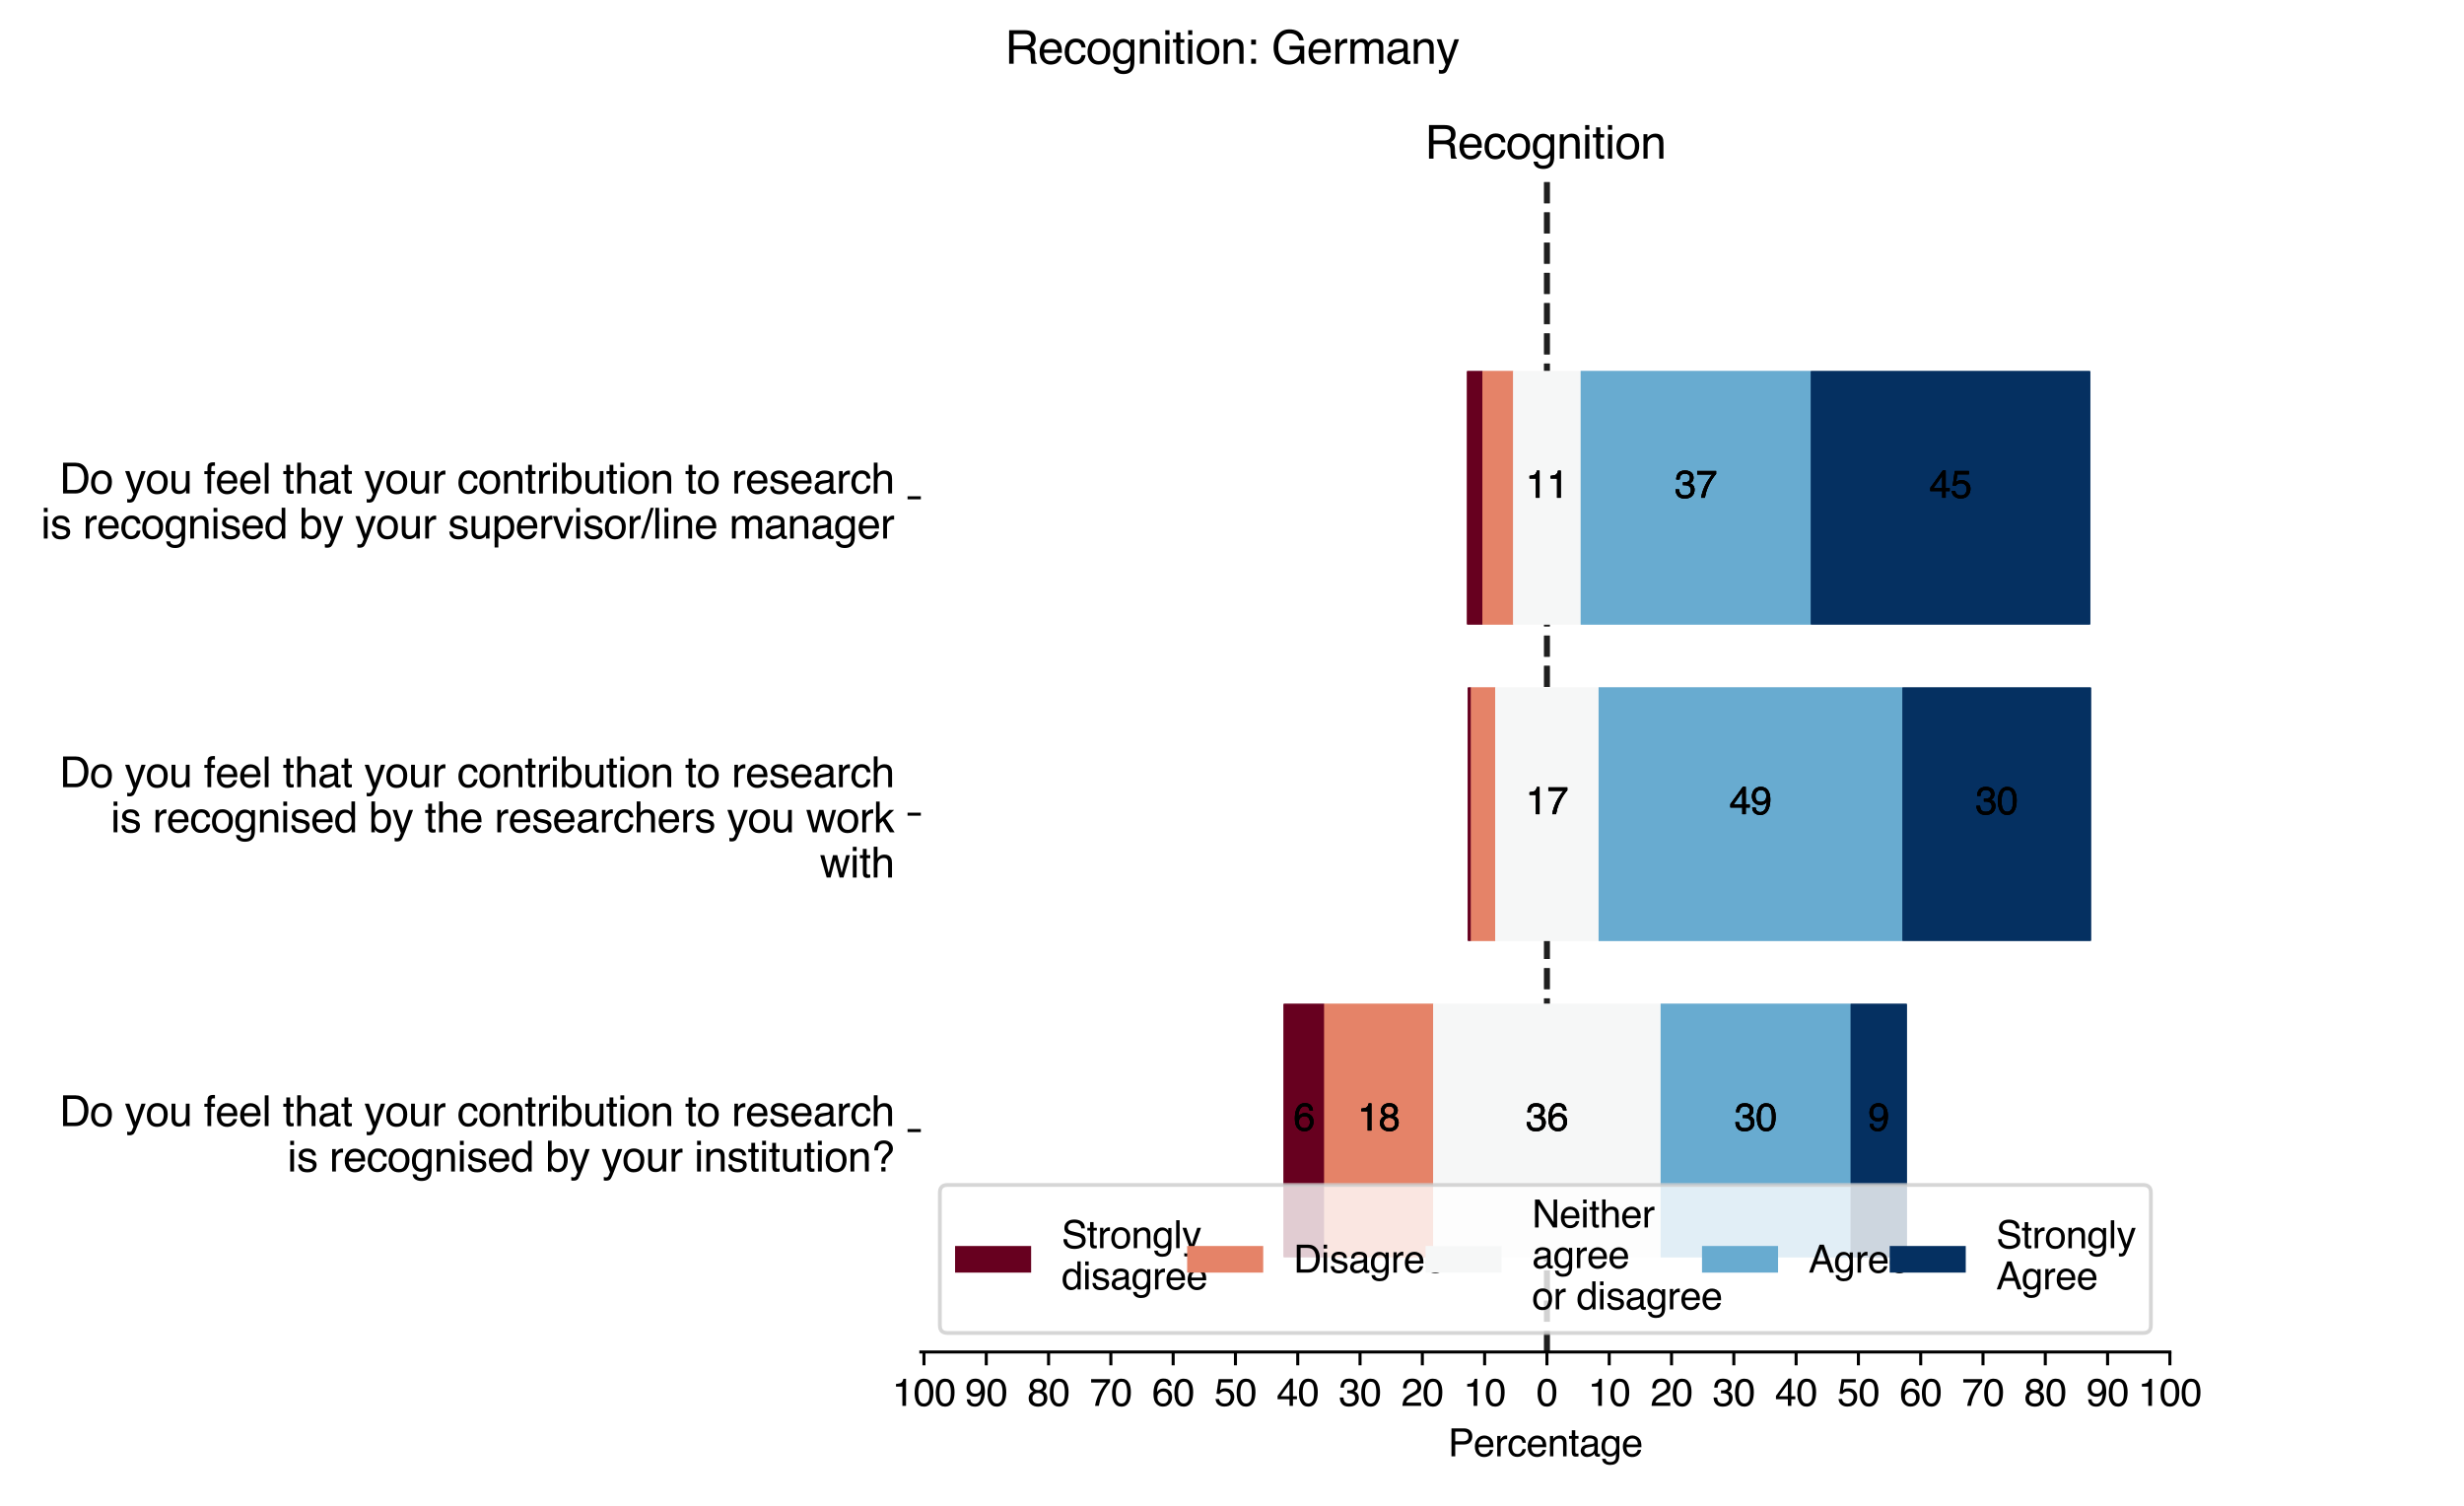 <?xml version="1.0" encoding="utf-8" standalone="no"?>
<!DOCTYPE svg PUBLIC "-//W3C//DTD SVG 1.1//EN"
  "http://www.w3.org/Graphics/SVG/1.1/DTD/svg11.dtd">
<svg xmlns:xlink="http://www.w3.org/1999/xlink" width="648pt" height="396pt" viewBox="0 0 648 396" xmlns="http://www.w3.org/2000/svg" version="1.1">
 <defs>
  <style type="text/css">*{stroke-linejoin: round; stroke-linecap: butt}</style>
 </defs>
 <g id="figure_1">
  <g id="patch_1">
   <path d="M 0 396 
L 648 396 
L 648 0 
L 0 0 
z
" style="fill: #ffffff"/>
  </g>
  <g id="axes_1">
   <g id="patch_2">
    <path d="M 242.173 355.556 
L 570.652 355.556 
L 570.652 47.706 
L 242.173 47.706 
z
" style="fill: #ffffff"/>
   </g>
   <g id="line2d_1">
    <path d="M 406.822 355.556 
L 406.822 47.706 
" clip-path="url(#p5518537d4a)" style="fill: none; stroke-dasharray: 5.55,2.4; stroke-dashoffset: 0; stroke: #000000; stroke-opacity: 0.5; stroke-width: 1.5"/>
   </g>
   <g id="line2d_2">
    <path d="M 406.822 355.556 
L 406.822 47.706 
" clip-path="url(#p5518537d4a)" style="fill: none; stroke-dasharray: 5.55,2.4; stroke-dashoffset: 0; stroke: #000000; stroke-opacity: 0.5; stroke-width: 1.5"/>
   </g>
   <g id="line2d_3">
    <path d="M 406.822 355.556 
L 406.822 47.706 
" clip-path="url(#p5518537d4a)" style="fill: none; stroke-dasharray: 5.55,2.4; stroke-dashoffset: 0; stroke: #000000; stroke-opacity: 0.5; stroke-width: 1.5"/>
   </g>
   <g id="patch_3">
    <path d="M 385.838 97.627 
L 389.874 97.627 
L 389.874 164.19 
L 385.838 164.19 
z
" clip-path="url(#p5518537d4a)" style="fill: #67001f"/>
   </g>
   <g id="patch_4">
    <path d="M 386.043 180.83 
L 386.842 180.83 
L 386.842 247.393 
L 386.043 247.393 
z
" clip-path="url(#p5518537d4a)" style="fill: #67001f"/>
   </g>
   <g id="patch_5">
    <path d="M 337.603 264.033 
L 348.252 264.033 
L 348.252 330.595 
L 337.603 330.595 
z
" clip-path="url(#p5518537d4a)" style="fill: #67001f"/>
   </g>
   <g id="patch_6">
    <path d="M 389.874 97.627 
L 397.944 97.627 
L 397.944 164.19 
L 389.874 164.19 
z
" clip-path="url(#p5518537d4a)" style="fill: #e58368"/>
   </g>
   <g id="patch_7">
    <path d="M 386.842 180.83 
L 393.236 180.83 
L 393.236 247.393 
L 386.842 247.393 
z
" clip-path="url(#p5518537d4a)" style="fill: #e58368"/>
   </g>
   <g id="patch_8">
    <path d="M 348.252 264.033 
L 376.923 264.033 
L 376.923 330.595 
L 348.252 330.595 
z
" clip-path="url(#p5518537d4a)" style="fill: #e58368"/>
   </g>
   <g id="patch_9">
    <path d="M 397.944 97.627 
L 415.699 97.627 
L 415.699 164.19 
L 397.944 164.19 
z
" clip-path="url(#p5518537d4a)" style="fill: #f6f7f7"/>
   </g>
   <g id="patch_10">
    <path d="M 393.236 180.83 
L 420.407 180.83 
L 420.407 247.393 
L 393.236 247.393 
z
" clip-path="url(#p5518537d4a)" style="fill: #f6f7f7"/>
   </g>
   <g id="patch_11">
    <path d="M 376.923 264.033 
L 436.721 264.033 
L 436.721 330.595 
L 376.923 330.595 
z
" clip-path="url(#p5518537d4a)" style="fill: #f6f7f7"/>
   </g>
   <g id="patch_12">
    <path d="M 415.699 97.627 
L 476.227 97.627 
L 476.227 164.19 
L 415.699 164.19 
z
" clip-path="url(#p5518537d4a)" style="fill: #68abd0"/>
   </g>
   <g id="patch_13">
    <path d="M 420.407 180.83 
L 500.325 180.83 
L 500.325 247.393 
L 420.407 247.393 
z
" clip-path="url(#p5518537d4a)" style="fill: #68abd0"/>
   </g>
   <g id="patch_14">
    <path d="M 436.721 264.033 
L 486.689 264.033 
L 486.689 330.595 
L 436.721 330.595 
z
" clip-path="url(#p5518537d4a)" style="fill: #68abd0"/>
   </g>
   <g id="patch_15">
    <path d="M 476.227 97.627 
L 549.668 97.627 
L 549.668 164.19 
L 476.227 164.19 
z
" clip-path="url(#p5518537d4a)" style="fill: #053061"/>
   </g>
   <g id="patch_16">
    <path d="M 500.325 180.83 
L 549.873 180.83 
L 549.873 247.393 
L 500.325 247.393 
z
" clip-path="url(#p5518537d4a)" style="fill: #053061"/>
   </g>
   <g id="patch_17">
    <path d="M 486.689 264.033 
L 501.433 264.033 
L 501.433 330.595 
L 486.689 330.595 
z
" clip-path="url(#p5518537d4a)" style="fill: #053061"/>
   </g>
   <g id="patch_18">
    <path d="M 385.838 97.627 
L 389.874 97.627 
L 389.874 164.19 
L 385.838 164.19 
z
" clip-path="url(#p5518537d4a)" style="fill: #67001f"/>
   </g>
   <g id="patch_19">
    <path d="M 386.043 180.83 
L 386.842 180.83 
L 386.842 247.393 
L 386.043 247.393 
z
" clip-path="url(#p5518537d4a)" style="fill: #67001f"/>
   </g>
   <g id="patch_20">
    <path d="M 337.603 264.033 
L 348.252 264.033 
L 348.252 330.595 
L 337.603 330.595 
z
" clip-path="url(#p5518537d4a)" style="fill: #67001f"/>
   </g>
   <g id="patch_21">
    <path d="M 389.874 97.627 
L 397.944 97.627 
L 397.944 164.19 
L 389.874 164.19 
z
" clip-path="url(#p5518537d4a)" style="fill: #e58368"/>
   </g>
   <g id="patch_22">
    <path d="M 386.842 180.83 
L 393.236 180.83 
L 393.236 247.393 
L 386.842 247.393 
z
" clip-path="url(#p5518537d4a)" style="fill: #e58368"/>
   </g>
   <g id="patch_23">
    <path d="M 348.252 264.033 
L 376.923 264.033 
L 376.923 330.595 
L 348.252 330.595 
z
" clip-path="url(#p5518537d4a)" style="fill: #e58368"/>
   </g>
   <g id="patch_24">
    <path d="M 397.944 97.627 
L 415.699 97.627 
L 415.699 164.19 
L 397.944 164.19 
z
" clip-path="url(#p5518537d4a)" style="fill: #f6f7f7"/>
   </g>
   <g id="patch_25">
    <path d="M 393.236 180.83 
L 420.407 180.83 
L 420.407 247.393 
L 393.236 247.393 
z
" clip-path="url(#p5518537d4a)" style="fill: #f6f7f7"/>
   </g>
   <g id="patch_26">
    <path d="M 376.923 264.033 
L 436.721 264.033 
L 436.721 330.595 
L 376.923 330.595 
z
" clip-path="url(#p5518537d4a)" style="fill: #f6f7f7"/>
   </g>
   <g id="patch_27">
    <path d="M 415.699 97.627 
L 476.227 97.627 
L 476.227 164.19 
L 415.699 164.19 
z
" clip-path="url(#p5518537d4a)" style="fill: #68abd0"/>
   </g>
   <g id="patch_28">
    <path d="M 420.407 180.83 
L 500.325 180.83 
L 500.325 247.393 
L 420.407 247.393 
z
" clip-path="url(#p5518537d4a)" style="fill: #68abd0"/>
   </g>
   <g id="patch_29">
    <path d="M 436.721 264.033 
L 486.689 264.033 
L 486.689 330.595 
L 436.721 330.595 
z
" clip-path="url(#p5518537d4a)" style="fill: #68abd0"/>
   </g>
   <g id="patch_30">
    <path d="M 476.227 97.627 
L 549.668 97.627 
L 549.668 164.19 
L 476.227 164.19 
z
" clip-path="url(#p5518537d4a)" style="fill: #053061"/>
   </g>
   <g id="patch_31">
    <path d="M 500.325 180.83 
L 549.873 180.83 
L 549.873 247.393 
L 500.325 247.393 
z
" clip-path="url(#p5518537d4a)" style="fill: #053061"/>
   </g>
   <g id="patch_32">
    <path d="M 486.689 264.033 
L 501.433 264.033 
L 501.433 330.595 
L 486.689 330.595 
z
" clip-path="url(#p5518537d4a)" style="fill: #053061"/>
   </g>
   <g id="patch_33">
    <path d="M 385.838 97.627 
L 389.874 97.627 
L 389.874 164.19 
L 385.838 164.19 
z
" clip-path="url(#p5518537d4a)" style="fill: #67001f"/>
   </g>
   <g id="patch_34">
    <path d="M 386.043 180.83 
L 386.842 180.83 
L 386.842 247.393 
L 386.043 247.393 
z
" clip-path="url(#p5518537d4a)" style="fill: #67001f"/>
   </g>
   <g id="patch_35">
    <path d="M 337.603 264.033 
L 348.252 264.033 
L 348.252 330.595 
L 337.603 330.595 
z
" clip-path="url(#p5518537d4a)" style="fill: #67001f"/>
   </g>
   <g id="patch_36">
    <path d="M 389.874 97.627 
L 397.944 97.627 
L 397.944 164.19 
L 389.874 164.19 
z
" clip-path="url(#p5518537d4a)" style="fill: #e58368"/>
   </g>
   <g id="patch_37">
    <path d="M 386.842 180.83 
L 393.236 180.83 
L 393.236 247.393 
L 386.842 247.393 
z
" clip-path="url(#p5518537d4a)" style="fill: #e58368"/>
   </g>
   <g id="patch_38">
    <path d="M 348.252 264.033 
L 376.923 264.033 
L 376.923 330.595 
L 348.252 330.595 
z
" clip-path="url(#p5518537d4a)" style="fill: #e58368"/>
   </g>
   <g id="patch_39">
    <path d="M 397.944 97.627 
L 415.699 97.627 
L 415.699 164.19 
L 397.944 164.19 
z
" clip-path="url(#p5518537d4a)" style="fill: #f6f7f7"/>
   </g>
   <g id="patch_40">
    <path d="M 393.236 180.83 
L 420.407 180.83 
L 420.407 247.393 
L 393.236 247.393 
z
" clip-path="url(#p5518537d4a)" style="fill: #f6f7f7"/>
   </g>
   <g id="patch_41">
    <path d="M 376.923 264.033 
L 436.721 264.033 
L 436.721 330.595 
L 376.923 330.595 
z
" clip-path="url(#p5518537d4a)" style="fill: #f6f7f7"/>
   </g>
   <g id="patch_42">
    <path d="M 415.699 97.627 
L 476.227 97.627 
L 476.227 164.19 
L 415.699 164.19 
z
" clip-path="url(#p5518537d4a)" style="fill: #68abd0"/>
   </g>
   <g id="patch_43">
    <path d="M 420.407 180.83 
L 500.325 180.83 
L 500.325 247.393 
L 420.407 247.393 
z
" clip-path="url(#p5518537d4a)" style="fill: #68abd0"/>
   </g>
   <g id="patch_44">
    <path d="M 436.721 264.033 
L 486.689 264.033 
L 486.689 330.595 
L 436.721 330.595 
z
" clip-path="url(#p5518537d4a)" style="fill: #68abd0"/>
   </g>
   <g id="patch_45">
    <path d="M 476.227 97.627 
L 549.668 97.627 
L 549.668 164.19 
L 476.227 164.19 
z
" clip-path="url(#p5518537d4a)" style="fill: #053061"/>
   </g>
   <g id="patch_46">
    <path d="M 500.325 180.83 
L 549.873 180.83 
L 549.873 247.393 
L 500.325 247.393 
z
" clip-path="url(#p5518537d4a)" style="fill: #053061"/>
   </g>
   <g id="patch_47">
    <path d="M 486.689 264.033 
L 501.433 264.033 
L 501.433 330.595 
L 486.689 330.595 
z
" clip-path="url(#p5518537d4a)" style="fill: #053061"/>
   </g>
   <g id="matplotlib.axis_1">
    <g id="xtick_1">
     <g id="line2d_4">
      <defs>
       <path id="m4c99cd72f3" d="M 0 0 
L 0 3.5 
" style="stroke: #000000; stroke-width: 0.8"/>
      </defs>
      <g>
       <use xlink:href="#m4c99cd72f3" x="242.992" y="355.556" style="stroke: #000000; stroke-width: 0.8"/>
      </g>
     </g>
     <g id="text_1">
      <!-- 100 -->
      <g transform="translate(234.65 369.73)scale(0.1 -0.1)">
       <defs>
        <path id="Helvetica-31" d="M 613 3169 
L 613 3600 
Q 1222 3659 1462 3798 
Q 1703 3938 1822 4456 
L 2266 4456 
L 2266 0 
L 1666 0 
L 1666 3169 
L 613 3169 
z
" transform="scale(0.016)"/>
        <path id="Helvetica-30" d="M 1731 4475 
Q 2600 4475 2988 3759 
Q 3288 3206 3288 2244 
Q 3288 1331 3016 734 
Q 2622 -122 1728 -122 
Q 922 -122 528 578 
Q 200 1163 200 2147 
Q 200 2909 397 3456 
Q 766 4475 1731 4475 
z
M 1725 391 
Q 2163 391 2422 778 
Q 2681 1166 2681 2222 
Q 2681 2984 2493 3476 
Q 2306 3969 1766 3969 
Q 1269 3969 1039 3501 
Q 809 3034 809 2125 
Q 809 1441 956 1025 
Q 1181 391 1725 391 
z
" transform="scale(0.016)"/>
       </defs>
       <use xlink:href="#Helvetica-31"/>
       <use xlink:href="#Helvetica-30" x="55.615"/>
       <use xlink:href="#Helvetica-30" x="111.23"/>
      </g>
     </g>
    </g>
    <g id="xtick_2">
     <g id="line2d_5">
      <g>
       <use xlink:href="#m4c99cd72f3" x="259.375" y="355.556" style="stroke: #000000; stroke-width: 0.8"/>
      </g>
     </g>
     <g id="text_2">
      <!-- 90 -->
      <g transform="translate(253.814 369.73)scale(0.1 -0.1)">
       <defs>
        <path id="Helvetica-39" d="M 850 1081 
Q 875 616 1209 438 
Q 1381 344 1597 344 
Q 2000 344 2284 680 
Q 2569 1016 2688 2044 
Q 2500 1747 2223 1626 
Q 1947 1506 1628 1506 
Q 981 1506 604 1909 
Q 228 2313 228 2947 
Q 228 3556 600 4018 
Q 972 4481 1697 4481 
Q 2675 4481 3047 3600 
Q 3253 3116 3253 2388 
Q 3253 1566 3006 931 
Q 2597 -125 1619 -125 
Q 963 -125 622 219 
Q 281 563 281 1081 
L 850 1081 
z
M 1703 2000 
Q 2038 2000 2314 2220 
Q 2591 2441 2591 2991 
Q 2591 3484 2342 3726 
Q 2094 3969 1709 3969 
Q 1297 3969 1055 3692 
Q 813 3416 813 2953 
Q 813 2516 1025 2258 
Q 1238 2000 1703 2000 
z
" transform="scale(0.016)"/>
       </defs>
       <use xlink:href="#Helvetica-39"/>
       <use xlink:href="#Helvetica-30" x="55.615"/>
      </g>
     </g>
    </g>
    <g id="xtick_3">
     <g id="line2d_6">
      <g>
       <use xlink:href="#m4c99cd72f3" x="275.758" y="355.556" style="stroke: #000000; stroke-width: 0.8"/>
      </g>
     </g>
     <g id="text_3">
      <!-- 80 -->
      <g transform="translate(270.197 369.73)scale(0.1 -0.1)">
       <defs>
        <path id="Helvetica-38" d="M 1741 2600 
Q 2113 2600 2322 2808 
Q 2531 3016 2531 3303 
Q 2531 3553 2331 3762 
Q 2131 3972 1722 3972 
Q 1316 3972 1134 3762 
Q 953 3553 953 3272 
Q 953 2956 1187 2778 
Q 1422 2600 1741 2600 
z
M 1775 384 
Q 2166 384 2423 595 
Q 2681 806 2681 1225 
Q 2681 1659 2415 1884 
Q 2150 2109 1734 2109 
Q 1331 2109 1076 1879 
Q 822 1650 822 1244 
Q 822 894 1055 639 
Q 1288 384 1775 384 
z
M 975 2384 
Q 741 2484 609 2619 
Q 363 2869 363 3269 
Q 363 3769 725 4128 
Q 1088 4488 1753 4488 
Q 2397 4488 2762 4148 
Q 3128 3809 3128 3356 
Q 3128 2938 2916 2678 
Q 2797 2531 2547 2391 
Q 2825 2263 2984 2097 
Q 3281 1784 3281 1284 
Q 3281 694 2884 283 
Q 2488 -128 1763 -128 
Q 1109 -128 657 226 
Q 206 581 206 1256 
Q 206 1653 400 1942 
Q 594 2231 975 2384 
z
" transform="scale(0.016)"/>
       </defs>
       <use xlink:href="#Helvetica-38"/>
       <use xlink:href="#Helvetica-30" x="55.615"/>
      </g>
     </g>
    </g>
    <g id="xtick_4">
     <g id="line2d_7">
      <g>
       <use xlink:href="#m4c99cd72f3" x="292.141" y="355.556" style="stroke: #000000; stroke-width: 0.8"/>
      </g>
     </g>
     <g id="text_4">
      <!-- 70 -->
      <g transform="translate(286.58 369.73)scale(0.1 -0.1)">
       <defs>
        <path id="Helvetica-37" d="M 3347 4400 
L 3347 3909 
Q 3131 3700 2773 3181 
Q 2416 2663 2141 2063 
Q 1869 1478 1728 997 
Q 1638 688 1494 0 
L 872 0 
Q 1084 1281 1809 2550 
Q 2238 3294 2709 3834 
L 234 3834 
L 234 4400 
L 3347 4400 
z
" transform="scale(0.016)"/>
       </defs>
       <use xlink:href="#Helvetica-37"/>
       <use xlink:href="#Helvetica-30" x="55.615"/>
      </g>
     </g>
    </g>
    <g id="xtick_5">
     <g id="line2d_8">
      <g>
       <use xlink:href="#m4c99cd72f3" x="308.524" y="355.556" style="stroke: #000000; stroke-width: 0.8"/>
      </g>
     </g>
     <g id="text_5">
      <!-- 60 -->
      <g transform="translate(302.963 369.73)scale(0.1 -0.1)">
       <defs>
        <path id="Helvetica-36" d="M 1872 4494 
Q 2622 4494 2917 4105 
Q 3213 3716 3213 3303 
L 2656 3303 
Q 2606 3569 2497 3719 
Q 2294 4000 1881 4000 
Q 1409 4000 1131 3564 
Q 853 3128 822 2316 
Q 1016 2600 1309 2741 
Q 1578 2866 1909 2866 
Q 2472 2866 2890 2506 
Q 3309 2147 3309 1434 
Q 3309 825 2912 354 
Q 2516 -116 1781 -116 
Q 1153 -116 697 361 
Q 241 838 241 1966 
Q 241 2800 444 3381 
Q 834 4494 1872 4494 
z
M 1831 384 
Q 2275 384 2495 682 
Q 2716 981 2716 1388 
Q 2716 1731 2519 2042 
Q 2322 2353 1803 2353 
Q 1441 2353 1167 2112 
Q 894 1872 894 1388 
Q 894 963 1142 673 
Q 1391 384 1831 384 
z
" transform="scale(0.016)"/>
       </defs>
       <use xlink:href="#Helvetica-36"/>
       <use xlink:href="#Helvetica-30" x="55.615"/>
      </g>
     </g>
    </g>
    <g id="xtick_6">
     <g id="line2d_9">
      <g>
       <use xlink:href="#m4c99cd72f3" x="324.907" y="355.556" style="stroke: #000000; stroke-width: 0.8"/>
      </g>
     </g>
     <g id="text_6">
      <!-- 50 -->
      <g transform="translate(319.346 369.73)scale(0.1 -0.1)">
       <defs>
        <path id="Helvetica-35" d="M 791 1141 
Q 847 659 1238 475 
Q 1438 381 1700 381 
Q 2200 381 2440 700 
Q 2681 1019 2681 1406 
Q 2681 1875 2395 2131 
Q 2109 2388 1709 2388 
Q 1419 2388 1211 2275 
Q 1003 2163 856 1963 
L 369 1991 
L 709 4400 
L 3034 4400 
L 3034 3856 
L 1131 3856 
L 941 2613 
Q 1097 2731 1238 2791 
Q 1488 2894 1816 2894 
Q 2431 2894 2859 2497 
Q 3288 2100 3288 1491 
Q 3288 856 2895 371 
Q 2503 -113 1644 -113 
Q 1097 -113 676 195 
Q 256 503 206 1141 
L 791 1141 
z
" transform="scale(0.016)"/>
       </defs>
       <use xlink:href="#Helvetica-35"/>
       <use xlink:href="#Helvetica-30" x="55.615"/>
      </g>
     </g>
    </g>
    <g id="xtick_7">
     <g id="line2d_10">
      <g>
       <use xlink:href="#m4c99cd72f3" x="341.29" y="355.556" style="stroke: #000000; stroke-width: 0.8"/>
      </g>
     </g>
     <g id="text_7">
      <!-- 40 -->
      <g transform="translate(335.729 369.73)scale(0.1 -0.1)">
       <defs>
        <path id="Helvetica-34" d="M 2116 1584 
L 2116 3613 
L 681 1584 
L 2116 1584 
z
M 2125 0 
L 2125 1094 
L 163 1094 
L 163 1644 
L 2213 4488 
L 2688 4488 
L 2688 1584 
L 3347 1584 
L 3347 1094 
L 2688 1094 
L 2688 0 
L 2125 0 
z
" transform="scale(0.016)"/>
       </defs>
       <use xlink:href="#Helvetica-34"/>
       <use xlink:href="#Helvetica-30" x="55.615"/>
      </g>
     </g>
    </g>
    <g id="xtick_8">
     <g id="line2d_11">
      <g>
       <use xlink:href="#m4c99cd72f3" x="357.673" y="355.556" style="stroke: #000000; stroke-width: 0.8"/>
      </g>
     </g>
     <g id="text_8">
      <!-- 30 -->
      <g transform="translate(352.112 369.73)scale(0.1 -0.1)">
       <defs>
        <path id="Helvetica-33" d="M 1663 -122 
Q 869 -122 511 314 
Q 153 750 153 1375 
L 741 1375 
Q 778 941 903 744 
Q 1122 391 1694 391 
Q 2138 391 2406 628 
Q 2675 866 2675 1241 
Q 2675 1703 2392 1887 
Q 2109 2072 1606 2072 
Q 1550 2072 1492 2070 
Q 1434 2069 1375 2066 
L 1375 2563 
Q 1463 2553 1522 2550 
Q 1581 2547 1650 2547 
Q 1966 2547 2169 2647 
Q 2525 2822 2525 3272 
Q 2525 3606 2287 3787 
Q 2050 3969 1734 3969 
Q 1172 3969 956 3594 
Q 838 3388 822 3006 
L 266 3006 
Q 266 3506 466 3856 
Q 809 4481 1675 4481 
Q 2359 4481 2734 4176 
Q 3109 3872 3109 3294 
Q 3109 2881 2888 2625 
Q 2750 2466 2531 2375 
Q 2884 2278 3082 2001 
Q 3281 1725 3281 1325 
Q 3281 684 2859 281 
Q 2438 -122 1663 -122 
z
" transform="scale(0.016)"/>
       </defs>
       <use xlink:href="#Helvetica-33"/>
       <use xlink:href="#Helvetica-30" x="55.615"/>
      </g>
     </g>
    </g>
    <g id="xtick_9">
     <g id="line2d_12">
      <g>
       <use xlink:href="#m4c99cd72f3" x="374.056" y="355.556" style="stroke: #000000; stroke-width: 0.8"/>
      </g>
     </g>
     <g id="text_9">
      <!-- 20 -->
      <g transform="translate(368.495 369.73)scale(0.1 -0.1)">
       <defs>
        <path id="Helvetica-32" d="M 200 0 
Q 231 578 439 1006 
Q 647 1434 1250 1784 
L 1850 2131 
Q 2253 2366 2416 2531 
Q 2672 2791 2672 3125 
Q 2672 3516 2437 3745 
Q 2203 3975 1813 3975 
Q 1234 3975 1013 3538 
Q 894 3303 881 2888 
L 309 2888 
Q 319 3472 525 3841 
Q 891 4491 1816 4491 
Q 2584 4491 2939 4075 
Q 3294 3659 3294 3150 
Q 3294 2613 2916 2231 
Q 2697 2009 2131 1694 
L 1703 1456 
Q 1397 1288 1222 1134 
Q 909 863 828 531 
L 3272 531 
L 3272 0 
L 200 0 
z
" transform="scale(0.016)"/>
       </defs>
       <use xlink:href="#Helvetica-32"/>
       <use xlink:href="#Helvetica-30" x="55.615"/>
      </g>
     </g>
    </g>
    <g id="xtick_10">
     <g id="line2d_13">
      <g>
       <use xlink:href="#m4c99cd72f3" x="390.439" y="355.556" style="stroke: #000000; stroke-width: 0.8"/>
      </g>
     </g>
     <g id="text_10">
      <!-- 10 -->
      <g transform="translate(384.878 369.73)scale(0.1 -0.1)">
       <use xlink:href="#Helvetica-31"/>
       <use xlink:href="#Helvetica-30" x="55.615"/>
      </g>
     </g>
    </g>
    <g id="xtick_11">
     <g id="line2d_14">
      <g>
       <use xlink:href="#m4c99cd72f3" x="406.822" y="355.556" style="stroke: #000000; stroke-width: 0.8"/>
      </g>
     </g>
     <g id="text_11">
      <!-- 0 -->
      <g transform="translate(404.041 369.73)scale(0.1 -0.1)">
       <use xlink:href="#Helvetica-30"/>
      </g>
     </g>
    </g>
    <g id="xtick_12">
     <g id="line2d_15">
      <g>
       <use xlink:href="#m4c99cd72f3" x="423.205" y="355.556" style="stroke: #000000; stroke-width: 0.8"/>
      </g>
     </g>
     <g id="text_12">
      <!-- 10 -->
      <g transform="translate(417.644 369.73)scale(0.1 -0.1)">
       <use xlink:href="#Helvetica-31"/>
       <use xlink:href="#Helvetica-30" x="55.615"/>
      </g>
     </g>
    </g>
    <g id="xtick_13">
     <g id="line2d_16">
      <g>
       <use xlink:href="#m4c99cd72f3" x="439.588" y="355.556" style="stroke: #000000; stroke-width: 0.8"/>
      </g>
     </g>
     <g id="text_13">
      <!-- 20 -->
      <g transform="translate(434.027 369.73)scale(0.1 -0.1)">
       <use xlink:href="#Helvetica-32"/>
       <use xlink:href="#Helvetica-30" x="55.615"/>
      </g>
     </g>
    </g>
    <g id="xtick_14">
     <g id="line2d_17">
      <g>
       <use xlink:href="#m4c99cd72f3" x="455.971" y="355.556" style="stroke: #000000; stroke-width: 0.8"/>
      </g>
     </g>
     <g id="text_14">
      <!-- 30 -->
      <g transform="translate(450.41 369.73)scale(0.1 -0.1)">
       <use xlink:href="#Helvetica-33"/>
       <use xlink:href="#Helvetica-30" x="55.615"/>
      </g>
     </g>
    </g>
    <g id="xtick_15">
     <g id="line2d_18">
      <g>
       <use xlink:href="#m4c99cd72f3" x="472.354" y="355.556" style="stroke: #000000; stroke-width: 0.8"/>
      </g>
     </g>
     <g id="text_15">
      <!-- 40 -->
      <g transform="translate(466.793 369.73)scale(0.1 -0.1)">
       <use xlink:href="#Helvetica-34"/>
       <use xlink:href="#Helvetica-30" x="55.615"/>
      </g>
     </g>
    </g>
    <g id="xtick_16">
     <g id="line2d_19">
      <g>
       <use xlink:href="#m4c99cd72f3" x="488.737" y="355.556" style="stroke: #000000; stroke-width: 0.8"/>
      </g>
     </g>
     <g id="text_16">
      <!-- 50 -->
      <g transform="translate(483.176 369.73)scale(0.1 -0.1)">
       <use xlink:href="#Helvetica-35"/>
       <use xlink:href="#Helvetica-30" x="55.615"/>
      </g>
     </g>
    </g>
    <g id="xtick_17">
     <g id="line2d_20">
      <g>
       <use xlink:href="#m4c99cd72f3" x="505.12" y="355.556" style="stroke: #000000; stroke-width: 0.8"/>
      </g>
     </g>
     <g id="text_17">
      <!-- 60 -->
      <g transform="translate(499.559 369.73)scale(0.1 -0.1)">
       <use xlink:href="#Helvetica-36"/>
       <use xlink:href="#Helvetica-30" x="55.615"/>
      </g>
     </g>
    </g>
    <g id="xtick_18">
     <g id="line2d_21">
      <g>
       <use xlink:href="#m4c99cd72f3" x="521.503" y="355.556" style="stroke: #000000; stroke-width: 0.8"/>
      </g>
     </g>
     <g id="text_18">
      <!-- 70 -->
      <g transform="translate(515.942 369.73)scale(0.1 -0.1)">
       <use xlink:href="#Helvetica-37"/>
       <use xlink:href="#Helvetica-30" x="55.615"/>
      </g>
     </g>
    </g>
    <g id="xtick_19">
     <g id="line2d_22">
      <g>
       <use xlink:href="#m4c99cd72f3" x="537.886" y="355.556" style="stroke: #000000; stroke-width: 0.8"/>
      </g>
     </g>
     <g id="text_19">
      <!-- 80 -->
      <g transform="translate(532.325 369.73)scale(0.1 -0.1)">
       <use xlink:href="#Helvetica-38"/>
       <use xlink:href="#Helvetica-30" x="55.615"/>
      </g>
     </g>
    </g>
    <g id="xtick_20">
     <g id="line2d_23">
      <g>
       <use xlink:href="#m4c99cd72f3" x="554.269" y="355.556" style="stroke: #000000; stroke-width: 0.8"/>
      </g>
     </g>
     <g id="text_20">
      <!-- 90 -->
      <g transform="translate(548.708 369.73)scale(0.1 -0.1)">
       <use xlink:href="#Helvetica-39"/>
       <use xlink:href="#Helvetica-30" x="55.615"/>
      </g>
     </g>
    </g>
    <g id="xtick_21">
     <g id="line2d_24">
      <g>
       <use xlink:href="#m4c99cd72f3" x="570.652" y="355.556" style="stroke: #000000; stroke-width: 0.8"/>
      </g>
     </g>
     <g id="text_21">
      <!-- 100 -->
      <g transform="translate(562.31 369.73)scale(0.1 -0.1)">
       <use xlink:href="#Helvetica-31"/>
       <use xlink:href="#Helvetica-30" x="55.615"/>
       <use xlink:href="#Helvetica-30" x="111.23"/>
      </g>
     </g>
    </g>
    <g id="text_22">
     <!-- Percentage -->
     <g transform="translate(380.84 382.988)scale(0.1 -0.1)">
      <defs>
       <path id="Helvetica-50" d="M 547 4591 
L 2613 4591 
Q 3225 4591 3600 4245 
Q 3975 3900 3975 3275 
Q 3975 2738 3640 2339 
Q 3306 1941 2613 1941 
L 1169 1941 
L 1169 0 
L 547 0 
L 547 4591 
z
M 3347 3272 
Q 3347 3778 2972 3959 
Q 2766 4056 2406 4056 
L 1169 4056 
L 1169 2466 
L 2406 2466 
Q 2825 2466 3086 2644 
Q 3347 2822 3347 3272 
z
" transform="scale(0.016)"/>
       <path id="Helvetica-65" d="M 1806 3422 
Q 2163 3422 2497 3255 
Q 2831 3088 3006 2822 
Q 3175 2569 3231 2231 
Q 3281 2000 3281 1494 
L 828 1494 
Q 844 984 1069 676 
Q 1294 369 1766 369 
Q 2206 369 2469 659 
Q 2619 828 2681 1050 
L 3234 1050 
Q 3213 866 3089 639 
Q 2966 413 2813 269 
Q 2556 19 2178 -69 
Q 1975 -119 1719 -119 
Q 1094 -119 659 336 
Q 225 791 225 1609 
Q 225 2416 662 2919 
Q 1100 3422 1806 3422 
z
M 2703 1941 
Q 2669 2306 2544 2525 
Q 2313 2931 1772 2931 
Q 1384 2931 1121 2651 
Q 859 2372 844 1941 
L 2703 1941 
z
M 1753 3428 
L 1753 3428 
z
" transform="scale(0.016)"/>
       <path id="Helvetica-72" d="M 428 3347 
L 963 3347 
L 963 2769 
Q 1028 2938 1284 3180 
Q 1541 3422 1875 3422 
Q 1891 3422 1928 3419 
Q 1966 3416 2056 3406 
L 2056 2813 
Q 2006 2822 1964 2825 
Q 1922 2828 1872 2828 
Q 1447 2828 1219 2554 
Q 991 2281 991 1925 
L 991 0 
L 428 0 
L 428 3347 
z
" transform="scale(0.016)"/>
       <path id="Helvetica-63" d="M 1703 3444 
Q 2269 3444 2623 3169 
Q 2978 2894 3050 2222 
L 2503 2222 
Q 2453 2531 2275 2736 
Q 2097 2941 1703 2941 
Q 1166 2941 934 2416 
Q 784 2075 784 1575 
Q 784 1072 996 728 
Q 1209 384 1666 384 
Q 2016 384 2220 598 
Q 2425 813 2503 1184 
L 3050 1184 
Q 2956 519 2581 211 
Q 2206 -97 1622 -97 
Q 966 -97 575 383 
Q 184 863 184 1581 
Q 184 2463 612 2953 
Q 1041 3444 1703 3444 
z
M 1616 3428 
L 1616 3428 
z
" transform="scale(0.016)"/>
       <path id="Helvetica-6e" d="M 413 3347 
L 947 3347 
L 947 2872 
Q 1184 3166 1450 3294 
Q 1716 3422 2041 3422 
Q 2753 3422 3003 2925 
Q 3141 2653 3141 2147 
L 3141 0 
L 2569 0 
L 2569 2109 
Q 2569 2416 2478 2603 
Q 2328 2916 1934 2916 
Q 1734 2916 1606 2875 
Q 1375 2806 1200 2600 
Q 1059 2434 1017 2257 
Q 975 2081 975 1753 
L 975 0 
L 413 0 
L 413 3347 
z
M 1734 3428 
L 1734 3428 
z
" transform="scale(0.016)"/>
       <path id="Helvetica-74" d="M 525 4281 
L 1094 4281 
L 1094 3347 
L 1628 3347 
L 1628 2888 
L 1094 2888 
L 1094 703 
Q 1094 528 1213 469 
Q 1278 434 1431 434 
Q 1472 434 1519 436 
Q 1566 438 1628 444 
L 1628 0 
Q 1531 -28 1426 -40 
Q 1322 -53 1200 -53 
Q 806 -53 665 148 
Q 525 350 525 672 
L 525 2888 
L 72 2888 
L 72 3347 
L 525 3347 
L 525 4281 
z
" transform="scale(0.016)"/>
       <path id="Helvetica-61" d="M 844 891 
Q 844 647 1022 506 
Q 1200 366 1444 366 
Q 1741 366 2019 503 
Q 2488 731 2488 1250 
L 2488 1703 
Q 2384 1638 2221 1594 
Q 2059 1550 1903 1531 
L 1563 1488 
Q 1256 1447 1103 1359 
Q 844 1213 844 891 
z
M 2206 2028 
Q 2400 2053 2466 2191 
Q 2503 2266 2503 2406 
Q 2503 2694 2298 2823 
Q 2094 2953 1713 2953 
Q 1272 2953 1088 2716 
Q 984 2584 953 2325 
L 428 2325 
Q 444 2944 830 3186 
Q 1216 3428 1725 3428 
Q 2316 3428 2684 3203 
Q 3050 2978 3050 2503 
L 3050 575 
Q 3050 488 3086 434 
Q 3122 381 3238 381 
Q 3275 381 3322 386 
Q 3369 391 3422 400 
L 3422 -16 
Q 3291 -53 3222 -62 
Q 3153 -72 3034 -72 
Q 2744 -72 2613 134 
Q 2544 244 2516 444 
Q 2344 219 2022 53 
Q 1700 -113 1313 -113 
Q 847 -113 551 170 
Q 256 453 256 878 
Q 256 1344 547 1600 
Q 838 1856 1309 1916 
L 2206 2028 
z
M 1741 3428 
L 1741 3428 
z
" transform="scale(0.016)"/>
       <path id="Helvetica-67" d="M 1594 3406 
Q 1988 3406 2281 3213 
Q 2441 3103 2606 2894 
L 2606 3316 
L 3125 3316 
L 3125 272 
Q 3125 -366 2938 -734 
Q 2588 -1416 1616 -1416 
Q 1075 -1416 706 -1173 
Q 338 -931 294 -416 
L 866 -416 
Q 906 -641 1028 -763 
Q 1219 -950 1628 -950 
Q 2275 -950 2475 -494 
Q 2594 -225 2584 466 
Q 2416 209 2178 84 
Q 1941 -41 1550 -41 
Q 1006 -41 598 345 
Q 191 731 191 1622 
Q 191 2463 602 2934 
Q 1013 3406 1594 3406 
z
M 2606 1688 
Q 2606 2309 2350 2609 
Q 2094 2909 1697 2909 
Q 1103 2909 884 2353 
Q 769 2056 769 1575 
Q 769 1009 998 714 
Q 1228 419 1616 419 
Q 2222 419 2469 966 
Q 2606 1275 2606 1688 
z
M 1659 3428 
L 1659 3428 
z
" transform="scale(0.016)"/>
      </defs>
      <use xlink:href="#Helvetica-50"/>
      <use xlink:href="#Helvetica-65" x="66.699"/>
      <use xlink:href="#Helvetica-72" x="122.314"/>
      <use xlink:href="#Helvetica-63" x="155.615"/>
      <use xlink:href="#Helvetica-65" x="205.615"/>
      <use xlink:href="#Helvetica-6e" x="261.23"/>
      <use xlink:href="#Helvetica-74" x="316.846"/>
      <use xlink:href="#Helvetica-61" x="344.629"/>
      <use xlink:href="#Helvetica-67" x="400.244"/>
      <use xlink:href="#Helvetica-65" x="455.859"/>
     </g>
    </g>
   </g>
   <g id="matplotlib.axis_2">
    <g id="ytick_1">
     <g id="line2d_25">
      <defs>
       <path id="m8e343aef83" d="M 0 0 
L -3.5 0 
" style="stroke: #000000; stroke-width: 0.8"/>
      </defs>
      <g>
       <use xlink:href="#m8e343aef83" x="242.173" y="130.908" style="stroke: #000000; stroke-width: 0.8"/>
      </g>
     </g>
     <g id="text_23">
      <!-- Do you feel that your contribution to research -->
      <g transform="translate(15.678 129.772)scale(0.11 -0.11)">
       <defs>
        <path id="Helvetica-44" d="M 2250 531 
Q 2566 531 2769 597 
Q 3131 719 3363 1066 
Q 3547 1344 3628 1778 
Q 3675 2038 3675 2259 
Q 3675 3113 3336 3584 
Q 2997 4056 2244 4056 
L 1141 4056 
L 1141 531 
L 2250 531 
z
M 516 4591 
L 2375 4591 
Q 3322 4591 3844 3919 
Q 4309 3313 4309 2366 
Q 4309 1634 4034 1044 
Q 3550 0 2369 0 
L 516 0 
L 516 4591 
z
" transform="scale(0.016)"/>
        <path id="Helvetica-6f" d="M 1741 363 
Q 2300 363 2508 786 
Q 2716 1209 2716 1728 
Q 2716 2197 2566 2491 
Q 2328 2953 1747 2953 
Q 1231 2953 997 2559 
Q 763 2166 763 1609 
Q 763 1075 997 719 
Q 1231 363 1741 363 
z
M 1763 3444 
Q 2409 3444 2856 3012 
Q 3303 2581 3303 1744 
Q 3303 934 2909 406 
Q 2516 -122 1688 -122 
Q 997 -122 590 345 
Q 184 813 184 1600 
Q 184 2444 612 2944 
Q 1041 3444 1763 3444 
z
M 1744 3428 
L 1744 3428 
z
" transform="scale(0.016)"/>
        <path id="Helvetica-20" transform="scale(0.016)"/>
        <path id="Helvetica-79" d="M 2503 3347 
L 3125 3347 
Q 3006 3025 2597 1878 
Q 2291 1016 2084 472 
Q 1597 -809 1397 -1090 
Q 1197 -1372 709 -1372 
Q 591 -1372 527 -1362 
Q 463 -1353 369 -1328 
L 369 -816 
Q 516 -856 581 -865 
Q 647 -875 697 -875 
Q 853 -875 926 -823 
Q 1000 -772 1050 -697 
Q 1066 -672 1162 -440 
Q 1259 -209 1303 -97 
L 66 3347 
L 703 3347 
L 1600 622 
L 2503 3347 
z
M 1597 3428 
L 1597 3428 
z
" transform="scale(0.016)"/>
        <path id="Helvetica-75" d="M 975 3347 
L 975 1125 
Q 975 869 1056 706 
Q 1206 406 1616 406 
Q 2203 406 2416 931 
Q 2531 1213 2531 1703 
L 2531 3347 
L 3094 3347 
L 3094 0 
L 2563 0 
L 2569 494 
Q 2459 303 2297 172 
Q 1975 -91 1516 -91 
Q 800 -91 541 388 
Q 400 644 400 1072 
L 400 3347 
L 975 3347 
z
M 1747 3428 
L 1747 3428 
z
" transform="scale(0.016)"/>
        <path id="Helvetica-66" d="M 553 3856 
Q 566 4206 675 4369 
Q 872 4656 1434 4656 
Q 1488 4656 1544 4653 
Q 1600 4650 1672 4644 
L 1672 4131 
Q 1584 4138 1545 4139 
Q 1506 4141 1472 4141 
Q 1216 4141 1166 4008 
Q 1116 3875 1116 3331 
L 1672 3331 
L 1672 2888 
L 1109 2888 
L 1109 0 
L 553 0 
L 553 2888 
L 88 2888 
L 88 3331 
L 553 3331 
L 553 3856 
z
" transform="scale(0.016)"/>
        <path id="Helvetica-6c" d="M 428 4591 
L 991 4591 
L 991 0 
L 428 0 
L 428 4591 
z
" transform="scale(0.016)"/>
        <path id="Helvetica-68" d="M 413 4606 
L 975 4606 
L 975 2894 
Q 1175 3147 1334 3250 
Q 1606 3428 2013 3428 
Q 2741 3428 3000 2919 
Q 3141 2641 3141 2147 
L 3141 0 
L 2563 0 
L 2563 2109 
Q 2563 2478 2469 2650 
Q 2316 2925 1894 2925 
Q 1544 2925 1259 2684 
Q 975 2444 975 1775 
L 975 0 
L 413 0 
L 413 4606 
z
" transform="scale(0.016)"/>
        <path id="Helvetica-69" d="M 413 3331 
L 984 3331 
L 984 0 
L 413 0 
L 413 3331 
z
M 413 4591 
L 984 4591 
L 984 3953 
L 413 3953 
L 413 4591 
z
" transform="scale(0.016)"/>
        <path id="Helvetica-62" d="M 369 4606 
L 916 4606 
L 916 2941 
Q 1100 3181 1356 3307 
Q 1613 3434 1913 3434 
Q 2538 3434 2927 3004 
Q 3316 2575 3316 1738 
Q 3316 944 2931 419 
Q 2547 -106 1866 -106 
Q 1484 -106 1222 78 
Q 1066 188 888 428 
L 888 0 
L 369 0 
L 369 4606 
z
M 1831 391 
Q 2288 391 2514 753 
Q 2741 1116 2741 1709 
Q 2741 2238 2514 2584 
Q 2288 2931 1847 2931 
Q 1463 2931 1173 2647 
Q 884 2363 884 1709 
Q 884 1238 1003 944 
Q 1225 391 1831 391 
z
" transform="scale(0.016)"/>
        <path id="Helvetica-73" d="M 747 1050 
Q 772 769 888 619 
Q 1100 347 1625 347 
Q 1938 347 2175 483 
Q 2413 619 2413 903 
Q 2413 1119 2222 1231 
Q 2100 1300 1741 1391 
L 1294 1503 
Q 866 1609 663 1741 
Q 300 1969 300 2372 
Q 300 2847 642 3140 
Q 984 3434 1563 3434 
Q 2319 3434 2653 2991 
Q 2863 2709 2856 2384 
L 2325 2384 
Q 2309 2575 2191 2731 
Q 1997 2953 1519 2953 
Q 1200 2953 1036 2831 
Q 872 2709 872 2509 
Q 872 2291 1088 2159 
Q 1213 2081 1456 2022 
L 1828 1931 
Q 2434 1784 2641 1647 
Q 2969 1431 2969 969 
Q 2969 522 2630 197 
Q 2291 -128 1597 -128 
Q 850 -128 539 211 
Q 228 550 206 1050 
L 747 1050 
z
M 1578 3428 
L 1578 3428 
z
" transform="scale(0.016)"/>
       </defs>
       <use xlink:href="#Helvetica-44"/>
       <use xlink:href="#Helvetica-6f" x="72.217"/>
       <use xlink:href="#Helvetica-20" x="127.832"/>
       <use xlink:href="#Helvetica-79" x="155.615"/>
       <use xlink:href="#Helvetica-6f" x="205.615"/>
       <use xlink:href="#Helvetica-75" x="261.23"/>
       <use xlink:href="#Helvetica-20" x="316.846"/>
       <use xlink:href="#Helvetica-66" x="344.629"/>
       <use xlink:href="#Helvetica-65" x="372.412"/>
       <use xlink:href="#Helvetica-65" x="428.027"/>
       <use xlink:href="#Helvetica-6c" x="483.643"/>
       <use xlink:href="#Helvetica-20" x="505.859"/>
       <use xlink:href="#Helvetica-74" x="533.643"/>
       <use xlink:href="#Helvetica-68" x="561.426"/>
       <use xlink:href="#Helvetica-61" x="617.041"/>
       <use xlink:href="#Helvetica-74" x="672.656"/>
       <use xlink:href="#Helvetica-20" x="700.439"/>
       <use xlink:href="#Helvetica-79" x="728.223"/>
       <use xlink:href="#Helvetica-6f" x="778.223"/>
       <use xlink:href="#Helvetica-75" x="833.838"/>
       <use xlink:href="#Helvetica-72" x="889.453"/>
       <use xlink:href="#Helvetica-20" x="922.754"/>
       <use xlink:href="#Helvetica-63" x="950.537"/>
       <use xlink:href="#Helvetica-6f" x="1000.537"/>
       <use xlink:href="#Helvetica-6e" x="1056.152"/>
       <use xlink:href="#Helvetica-74" x="1111.768"/>
       <use xlink:href="#Helvetica-72" x="1139.551"/>
       <use xlink:href="#Helvetica-69" x="1172.852"/>
       <use xlink:href="#Helvetica-62" x="1195.068"/>
       <use xlink:href="#Helvetica-75" x="1250.684"/>
       <use xlink:href="#Helvetica-74" x="1306.299"/>
       <use xlink:href="#Helvetica-69" x="1334.082"/>
       <use xlink:href="#Helvetica-6f" x="1356.299"/>
       <use xlink:href="#Helvetica-6e" x="1411.914"/>
       <use xlink:href="#Helvetica-20" x="1467.529"/>
       <use xlink:href="#Helvetica-74" x="1495.312"/>
       <use xlink:href="#Helvetica-6f" x="1523.096"/>
       <use xlink:href="#Helvetica-20" x="1578.711"/>
       <use xlink:href="#Helvetica-72" x="1606.494"/>
       <use xlink:href="#Helvetica-65" x="1639.795"/>
       <use xlink:href="#Helvetica-73" x="1695.41"/>
       <use xlink:href="#Helvetica-65" x="1745.41"/>
       <use xlink:href="#Helvetica-61" x="1801.025"/>
       <use xlink:href="#Helvetica-72" x="1856.641"/>
       <use xlink:href="#Helvetica-63" x="1889.941"/>
       <use xlink:href="#Helvetica-68" x="1939.941"/>
      </g>
      <!-- is recognised by your supervisor/line manager -->
      <g transform="translate(10.8 141.63)scale(0.11 -0.11)">
       <defs>
        <path id="Helvetica-64" d="M 769 1634 
Q 769 1097 997 734 
Q 1225 372 1728 372 
Q 2119 372 2370 708 
Q 2622 1044 2622 1672 
Q 2622 2306 2362 2611 
Q 2103 2916 1722 2916 
Q 1297 2916 1033 2591 
Q 769 2266 769 1634 
z
M 1616 3406 
Q 2000 3406 2259 3244 
Q 2409 3150 2600 2916 
L 2600 4606 
L 3141 4606 
L 3141 0 
L 2634 0 
L 2634 466 
Q 2438 156 2169 18 
Q 1900 -119 1553 -119 
Q 994 -119 584 351 
Q 175 822 175 1603 
Q 175 2334 548 2870 
Q 922 3406 1616 3406 
z
" transform="scale(0.016)"/>
        <path id="Helvetica-70" d="M 1825 378 
Q 2219 378 2480 708 
Q 2741 1038 2741 1694 
Q 2741 2094 2625 2381 
Q 2406 2934 1825 2934 
Q 1241 2934 1025 2350 
Q 909 2038 909 1556 
Q 909 1169 1025 897 
Q 1244 378 1825 378 
z
M 369 3331 
L 916 3331 
L 916 2888 
Q 1084 3116 1284 3241 
Q 1569 3428 1953 3428 
Q 2522 3428 2919 2992 
Q 3316 2556 3316 1747 
Q 3316 653 2744 184 
Q 2381 -113 1900 -113 
Q 1522 -113 1266 53 
Q 1116 147 931 375 
L 931 -1334 
L 369 -1334 
L 369 3331 
z
" transform="scale(0.016)"/>
        <path id="Helvetica-76" d="M 688 3347 
L 1581 622 
L 2516 3347 
L 3131 3347 
L 1869 0 
L 1269 0 
L 34 3347 
L 688 3347 
z
" transform="scale(0.016)"/>
        <path id="Helvetica-2f" d="M 1456 4591 
L 1931 4591 
L 475 0 
L 0 0 
L 1456 4591 
z
" transform="scale(0.016)"/>
        <path id="Helvetica-6d" d="M 413 3347 
L 969 3347 
L 969 2872 
Q 1169 3119 1331 3231 
Q 1609 3422 1963 3422 
Q 2363 3422 2606 3225 
Q 2744 3113 2856 2894 
Q 3044 3163 3297 3292 
Q 3550 3422 3866 3422 
Q 4541 3422 4784 2934 
Q 4916 2672 4916 2228 
L 4916 0 
L 4331 0 
L 4331 2325 
Q 4331 2659 4164 2784 
Q 3997 2909 3756 2909 
Q 3425 2909 3186 2687 
Q 2947 2466 2947 1947 
L 2947 0 
L 2375 0 
L 2375 2184 
Q 2375 2525 2294 2681 
Q 2166 2916 1816 2916 
Q 1497 2916 1236 2669 
Q 975 2422 975 1775 
L 975 0 
L 413 0 
L 413 3347 
z
" transform="scale(0.016)"/>
       </defs>
       <use xlink:href="#Helvetica-69"/>
       <use xlink:href="#Helvetica-73" x="22.217"/>
       <use xlink:href="#Helvetica-20" x="72.217"/>
       <use xlink:href="#Helvetica-72" x="100"/>
       <use xlink:href="#Helvetica-65" x="133.301"/>
       <use xlink:href="#Helvetica-63" x="188.916"/>
       <use xlink:href="#Helvetica-6f" x="238.916"/>
       <use xlink:href="#Helvetica-67" x="294.531"/>
       <use xlink:href="#Helvetica-6e" x="350.146"/>
       <use xlink:href="#Helvetica-69" x="405.762"/>
       <use xlink:href="#Helvetica-73" x="427.979"/>
       <use xlink:href="#Helvetica-65" x="477.979"/>
       <use xlink:href="#Helvetica-64" x="533.594"/>
       <use xlink:href="#Helvetica-20" x="589.209"/>
       <use xlink:href="#Helvetica-62" x="616.992"/>
       <use xlink:href="#Helvetica-79" x="672.607"/>
       <use xlink:href="#Helvetica-20" x="722.607"/>
       <use xlink:href="#Helvetica-79" x="750.391"/>
       <use xlink:href="#Helvetica-6f" x="800.391"/>
       <use xlink:href="#Helvetica-75" x="856.006"/>
       <use xlink:href="#Helvetica-72" x="911.621"/>
       <use xlink:href="#Helvetica-20" x="944.922"/>
       <use xlink:href="#Helvetica-73" x="972.705"/>
       <use xlink:href="#Helvetica-75" x="1022.705"/>
       <use xlink:href="#Helvetica-70" x="1078.32"/>
       <use xlink:href="#Helvetica-65" x="1133.936"/>
       <use xlink:href="#Helvetica-72" x="1189.551"/>
       <use xlink:href="#Helvetica-76" x="1222.852"/>
       <use xlink:href="#Helvetica-69" x="1272.852"/>
       <use xlink:href="#Helvetica-73" x="1295.068"/>
       <use xlink:href="#Helvetica-6f" x="1345.068"/>
       <use xlink:href="#Helvetica-72" x="1400.684"/>
       <use xlink:href="#Helvetica-2f" x="1433.984"/>
       <use xlink:href="#Helvetica-6c" x="1461.768"/>
       <use xlink:href="#Helvetica-69" x="1483.984"/>
       <use xlink:href="#Helvetica-6e" x="1506.201"/>
       <use xlink:href="#Helvetica-65" x="1561.816"/>
       <use xlink:href="#Helvetica-20" x="1617.432"/>
       <use xlink:href="#Helvetica-6d" x="1645.215"/>
       <use xlink:href="#Helvetica-61" x="1728.516"/>
       <use xlink:href="#Helvetica-6e" x="1784.131"/>
       <use xlink:href="#Helvetica-61" x="1839.746"/>
       <use xlink:href="#Helvetica-67" x="1895.361"/>
       <use xlink:href="#Helvetica-65" x="1950.977"/>
       <use xlink:href="#Helvetica-72" x="2006.592"/>
      </g>
     </g>
    </g>
    <g id="ytick_2">
     <g id="line2d_26">
      <g>
       <use xlink:href="#m8e343aef83" x="242.173" y="214.111" style="stroke: #000000; stroke-width: 0.8"/>
      </g>
     </g>
     <g id="text_24">
      <!-- Do you feel that your contribution to research -->
      <g transform="translate(15.678 207.021)scale(0.11 -0.11)">
       <use xlink:href="#Helvetica-44"/>
       <use xlink:href="#Helvetica-6f" x="72.217"/>
       <use xlink:href="#Helvetica-20" x="127.832"/>
       <use xlink:href="#Helvetica-79" x="155.615"/>
       <use xlink:href="#Helvetica-6f" x="205.615"/>
       <use xlink:href="#Helvetica-75" x="261.23"/>
       <use xlink:href="#Helvetica-20" x="316.846"/>
       <use xlink:href="#Helvetica-66" x="344.629"/>
       <use xlink:href="#Helvetica-65" x="372.412"/>
       <use xlink:href="#Helvetica-65" x="428.027"/>
       <use xlink:href="#Helvetica-6c" x="483.643"/>
       <use xlink:href="#Helvetica-20" x="505.859"/>
       <use xlink:href="#Helvetica-74" x="533.643"/>
       <use xlink:href="#Helvetica-68" x="561.426"/>
       <use xlink:href="#Helvetica-61" x="617.041"/>
       <use xlink:href="#Helvetica-74" x="672.656"/>
       <use xlink:href="#Helvetica-20" x="700.439"/>
       <use xlink:href="#Helvetica-79" x="728.223"/>
       <use xlink:href="#Helvetica-6f" x="778.223"/>
       <use xlink:href="#Helvetica-75" x="833.838"/>
       <use xlink:href="#Helvetica-72" x="889.453"/>
       <use xlink:href="#Helvetica-20" x="922.754"/>
       <use xlink:href="#Helvetica-63" x="950.537"/>
       <use xlink:href="#Helvetica-6f" x="1000.537"/>
       <use xlink:href="#Helvetica-6e" x="1056.152"/>
       <use xlink:href="#Helvetica-74" x="1111.768"/>
       <use xlink:href="#Helvetica-72" x="1139.551"/>
       <use xlink:href="#Helvetica-69" x="1172.852"/>
       <use xlink:href="#Helvetica-62" x="1195.068"/>
       <use xlink:href="#Helvetica-75" x="1250.684"/>
       <use xlink:href="#Helvetica-74" x="1306.299"/>
       <use xlink:href="#Helvetica-69" x="1334.082"/>
       <use xlink:href="#Helvetica-6f" x="1356.299"/>
       <use xlink:href="#Helvetica-6e" x="1411.914"/>
       <use xlink:href="#Helvetica-20" x="1467.529"/>
       <use xlink:href="#Helvetica-74" x="1495.312"/>
       <use xlink:href="#Helvetica-6f" x="1523.096"/>
       <use xlink:href="#Helvetica-20" x="1578.711"/>
       <use xlink:href="#Helvetica-72" x="1606.494"/>
       <use xlink:href="#Helvetica-65" x="1639.795"/>
       <use xlink:href="#Helvetica-73" x="1695.41"/>
       <use xlink:href="#Helvetica-65" x="1745.41"/>
       <use xlink:href="#Helvetica-61" x="1801.025"/>
       <use xlink:href="#Helvetica-72" x="1856.641"/>
       <use xlink:href="#Helvetica-63" x="1889.941"/>
       <use xlink:href="#Helvetica-68" x="1939.941"/>
      </g>
      <!-- is recognised by the researchers you work -->
      <g transform="translate(29.146 218.879)scale(0.11 -0.11)">
       <defs>
        <path id="Helvetica-77" d="M 672 3347 
L 1316 709 
L 1969 3347 
L 2600 3347 
L 3256 725 
L 3941 3347 
L 4503 3347 
L 3531 0 
L 2947 0 
L 2266 2591 
L 1606 0 
L 1022 0 
L 56 3347 
L 672 3347 
z
" transform="scale(0.016)"/>
        <path id="Helvetica-6b" d="M 400 4591 
L 941 4591 
L 941 1925 
L 2384 3347 
L 3103 3347 
L 1822 2094 
L 3175 0 
L 2456 0 
L 1413 1688 
L 941 1256 
L 941 0 
L 400 0 
L 400 4591 
z
" transform="scale(0.016)"/>
       </defs>
       <use xlink:href="#Helvetica-69"/>
       <use xlink:href="#Helvetica-73" x="22.217"/>
       <use xlink:href="#Helvetica-20" x="72.217"/>
       <use xlink:href="#Helvetica-72" x="100"/>
       <use xlink:href="#Helvetica-65" x="133.301"/>
       <use xlink:href="#Helvetica-63" x="188.916"/>
       <use xlink:href="#Helvetica-6f" x="238.916"/>
       <use xlink:href="#Helvetica-67" x="294.531"/>
       <use xlink:href="#Helvetica-6e" x="350.146"/>
       <use xlink:href="#Helvetica-69" x="405.762"/>
       <use xlink:href="#Helvetica-73" x="427.979"/>
       <use xlink:href="#Helvetica-65" x="477.979"/>
       <use xlink:href="#Helvetica-64" x="533.594"/>
       <use xlink:href="#Helvetica-20" x="589.209"/>
       <use xlink:href="#Helvetica-62" x="616.992"/>
       <use xlink:href="#Helvetica-79" x="672.607"/>
       <use xlink:href="#Helvetica-20" x="722.607"/>
       <use xlink:href="#Helvetica-74" x="750.391"/>
       <use xlink:href="#Helvetica-68" x="778.174"/>
       <use xlink:href="#Helvetica-65" x="833.789"/>
       <use xlink:href="#Helvetica-20" x="889.404"/>
       <use xlink:href="#Helvetica-72" x="917.188"/>
       <use xlink:href="#Helvetica-65" x="950.488"/>
       <use xlink:href="#Helvetica-73" x="1006.104"/>
       <use xlink:href="#Helvetica-65" x="1056.104"/>
       <use xlink:href="#Helvetica-61" x="1111.719"/>
       <use xlink:href="#Helvetica-72" x="1167.334"/>
       <use xlink:href="#Helvetica-63" x="1200.635"/>
       <use xlink:href="#Helvetica-68" x="1250.635"/>
       <use xlink:href="#Helvetica-65" x="1306.25"/>
       <use xlink:href="#Helvetica-72" x="1361.865"/>
       <use xlink:href="#Helvetica-73" x="1395.166"/>
       <use xlink:href="#Helvetica-20" x="1445.166"/>
       <use xlink:href="#Helvetica-79" x="1472.949"/>
       <use xlink:href="#Helvetica-6f" x="1522.949"/>
       <use xlink:href="#Helvetica-75" x="1578.564"/>
       <use xlink:href="#Helvetica-20" x="1634.18"/>
       <use xlink:href="#Helvetica-77" x="1661.963"/>
       <use xlink:href="#Helvetica-6f" x="1734.18"/>
       <use xlink:href="#Helvetica-72" x="1789.795"/>
       <use xlink:href="#Helvetica-6b" x="1823.096"/>
      </g>
      <!-- with -->
      <g transform="translate(215.611 230.782)scale(0.11 -0.11)">
       <use xlink:href="#Helvetica-77"/>
       <use xlink:href="#Helvetica-69" x="72.217"/>
       <use xlink:href="#Helvetica-74" x="94.434"/>
       <use xlink:href="#Helvetica-68" x="122.217"/>
      </g>
     </g>
    </g>
    <g id="ytick_3">
     <g id="line2d_27">
      <g>
       <use xlink:href="#m8e343aef83" x="242.173" y="297.314" style="stroke: #000000; stroke-width: 0.8"/>
      </g>
     </g>
     <g id="text_25">
      <!-- Do you feel that your contribution to research -->
      <g transform="translate(15.678 296.14)scale(0.11 -0.11)">
       <use xlink:href="#Helvetica-44"/>
       <use xlink:href="#Helvetica-6f" x="72.217"/>
       <use xlink:href="#Helvetica-20" x="127.832"/>
       <use xlink:href="#Helvetica-79" x="155.615"/>
       <use xlink:href="#Helvetica-6f" x="205.615"/>
       <use xlink:href="#Helvetica-75" x="261.23"/>
       <use xlink:href="#Helvetica-20" x="316.846"/>
       <use xlink:href="#Helvetica-66" x="344.629"/>
       <use xlink:href="#Helvetica-65" x="372.412"/>
       <use xlink:href="#Helvetica-65" x="428.027"/>
       <use xlink:href="#Helvetica-6c" x="483.643"/>
       <use xlink:href="#Helvetica-20" x="505.859"/>
       <use xlink:href="#Helvetica-74" x="533.643"/>
       <use xlink:href="#Helvetica-68" x="561.426"/>
       <use xlink:href="#Helvetica-61" x="617.041"/>
       <use xlink:href="#Helvetica-74" x="672.656"/>
       <use xlink:href="#Helvetica-20" x="700.439"/>
       <use xlink:href="#Helvetica-79" x="728.223"/>
       <use xlink:href="#Helvetica-6f" x="778.223"/>
       <use xlink:href="#Helvetica-75" x="833.838"/>
       <use xlink:href="#Helvetica-72" x="889.453"/>
       <use xlink:href="#Helvetica-20" x="922.754"/>
       <use xlink:href="#Helvetica-63" x="950.537"/>
       <use xlink:href="#Helvetica-6f" x="1000.537"/>
       <use xlink:href="#Helvetica-6e" x="1056.152"/>
       <use xlink:href="#Helvetica-74" x="1111.768"/>
       <use xlink:href="#Helvetica-72" x="1139.551"/>
       <use xlink:href="#Helvetica-69" x="1172.852"/>
       <use xlink:href="#Helvetica-62" x="1195.068"/>
       <use xlink:href="#Helvetica-75" x="1250.684"/>
       <use xlink:href="#Helvetica-74" x="1306.299"/>
       <use xlink:href="#Helvetica-69" x="1334.082"/>
       <use xlink:href="#Helvetica-6f" x="1356.299"/>
       <use xlink:href="#Helvetica-6e" x="1411.914"/>
       <use xlink:href="#Helvetica-20" x="1467.529"/>
       <use xlink:href="#Helvetica-74" x="1495.312"/>
       <use xlink:href="#Helvetica-6f" x="1523.096"/>
       <use xlink:href="#Helvetica-20" x="1578.711"/>
       <use xlink:href="#Helvetica-72" x="1606.494"/>
       <use xlink:href="#Helvetica-65" x="1639.795"/>
       <use xlink:href="#Helvetica-73" x="1695.41"/>
       <use xlink:href="#Helvetica-65" x="1745.41"/>
       <use xlink:href="#Helvetica-61" x="1801.025"/>
       <use xlink:href="#Helvetica-72" x="1856.641"/>
       <use xlink:href="#Helvetica-63" x="1889.941"/>
       <use xlink:href="#Helvetica-68" x="1939.941"/>
      </g>
      <!-- is recognised by your institution? -->
      <g transform="translate(75.597 308.089)scale(0.11 -0.11)">
       <defs>
        <path id="Helvetica-3f" d="M 1541 650 
L 2163 650 
L 2163 0 
L 1541 0 
L 1541 650 
z
M 488 3153 
Q 488 3828 869 4239 
Q 1250 4650 1916 4650 
Q 2531 4650 2901 4298 
Q 3272 3947 3272 3400 
Q 3272 3069 3136 2862 
Q 3000 2656 2588 2256 
Q 2288 1966 2198 1764 
Q 2109 1563 2109 1169 
L 1553 1169 
Q 1553 1616 1659 1889 
Q 1766 2163 2125 2516 
L 2375 2763 
Q 2488 2869 2556 2984 
Q 2681 3188 2681 3406 
Q 2681 3713 2498 3938 
Q 2316 4163 1894 4163 
Q 1372 4163 1172 3775 
Q 1059 3559 1044 3153 
L 488 3153 
z
" transform="scale(0.016)"/>
       </defs>
       <use xlink:href="#Helvetica-69"/>
       <use xlink:href="#Helvetica-73" x="22.217"/>
       <use xlink:href="#Helvetica-20" x="72.217"/>
       <use xlink:href="#Helvetica-72" x="100"/>
       <use xlink:href="#Helvetica-65" x="133.301"/>
       <use xlink:href="#Helvetica-63" x="188.916"/>
       <use xlink:href="#Helvetica-6f" x="238.916"/>
       <use xlink:href="#Helvetica-67" x="294.531"/>
       <use xlink:href="#Helvetica-6e" x="350.146"/>
       <use xlink:href="#Helvetica-69" x="405.762"/>
       <use xlink:href="#Helvetica-73" x="427.979"/>
       <use xlink:href="#Helvetica-65" x="477.979"/>
       <use xlink:href="#Helvetica-64" x="533.594"/>
       <use xlink:href="#Helvetica-20" x="589.209"/>
       <use xlink:href="#Helvetica-62" x="616.992"/>
       <use xlink:href="#Helvetica-79" x="672.607"/>
       <use xlink:href="#Helvetica-20" x="722.607"/>
       <use xlink:href="#Helvetica-79" x="750.391"/>
       <use xlink:href="#Helvetica-6f" x="800.391"/>
       <use xlink:href="#Helvetica-75" x="856.006"/>
       <use xlink:href="#Helvetica-72" x="911.621"/>
       <use xlink:href="#Helvetica-20" x="944.922"/>
       <use xlink:href="#Helvetica-69" x="972.705"/>
       <use xlink:href="#Helvetica-6e" x="994.922"/>
       <use xlink:href="#Helvetica-73" x="1050.537"/>
       <use xlink:href="#Helvetica-74" x="1100.537"/>
       <use xlink:href="#Helvetica-69" x="1128.32"/>
       <use xlink:href="#Helvetica-74" x="1150.537"/>
       <use xlink:href="#Helvetica-75" x="1178.32"/>
       <use xlink:href="#Helvetica-74" x="1233.936"/>
       <use xlink:href="#Helvetica-69" x="1261.719"/>
       <use xlink:href="#Helvetica-6f" x="1283.936"/>
       <use xlink:href="#Helvetica-6e" x="1339.551"/>
       <use xlink:href="#Helvetica-3f" x="1395.166"/>
      </g>
     </g>
    </g>
   </g>
   <g id="patch_48">
    <path d="M 242.173 355.556 
L 570.652 355.556 
" style="fill: none; stroke: #000000; stroke-width: 0.8; stroke-linejoin: miter; stroke-linecap: square"/>
   </g>
   <g id="text_26">
    <!-- 6 -->
    <g transform="translate(340.147 297.314)scale(0.1 -0.1)">
     <use xlink:href="#Helvetica-36"/>
    </g>
   </g>
   <g id="text_27">
    <!-- 18 -->
    <g transform="translate(357.027 297.314)scale(0.1 -0.1)">
     <use xlink:href="#Helvetica-31"/>
     <use xlink:href="#Helvetica-38" x="55.615"/>
    </g>
   </g>
   <g id="text_28">
    <!-- 11 -->
    <g transform="translate(401.261 130.908)scale(0.1 -0.1)">
     <use xlink:href="#Helvetica-31"/>
     <use xlink:href="#Helvetica-31" x="55.615"/>
    </g>
   </g>
   <g id="text_29">
    <!-- 17 -->
    <g transform="translate(401.261 214.111)scale(0.1 -0.1)">
     <use xlink:href="#Helvetica-31"/>
     <use xlink:href="#Helvetica-37" x="55.615"/>
    </g>
   </g>
   <g id="text_30">
    <!-- 36 -->
    <g transform="translate(401.261 297.314)scale(0.1 -0.1)">
     <use xlink:href="#Helvetica-33"/>
     <use xlink:href="#Helvetica-36" x="55.615"/>
    </g>
   </g>
   <g id="text_31">
    <!-- 37 -->
    <g transform="translate(440.402 130.908)scale(0.1 -0.1)">
     <use xlink:href="#Helvetica-33"/>
     <use xlink:href="#Helvetica-37" x="55.615"/>
    </g>
   </g>
   <g id="text_32">
    <!-- 49 -->
    <g transform="translate(454.805 214.111)scale(0.1 -0.1)">
     <use xlink:href="#Helvetica-34"/>
     <use xlink:href="#Helvetica-39" x="55.615"/>
    </g>
   </g>
   <g id="text_33">
    <!-- 30 -->
    <g transform="translate(456.144 297.314)scale(0.1 -0.1)">
     <use xlink:href="#Helvetica-33"/>
     <use xlink:href="#Helvetica-30" x="55.615"/>
    </g>
   </g>
   <g id="text_34">
    <!-- 45 -->
    <g transform="translate(507.387 130.908)scale(0.1 -0.1)">
     <use xlink:href="#Helvetica-34"/>
     <use xlink:href="#Helvetica-35" x="55.615"/>
    </g>
   </g>
   <g id="text_35">
    <!-- 30 -->
    <g transform="translate(519.538 214.111)scale(0.1 -0.1)">
     <use xlink:href="#Helvetica-33"/>
     <use xlink:href="#Helvetica-30" x="55.615"/>
    </g>
   </g>
   <g id="text_36">
    <!-- 9 -->
    <g transform="translate(491.281 297.314)scale(0.1 -0.1)">
     <use xlink:href="#Helvetica-39"/>
    </g>
   </g>
   <g id="text_37">
    <!-- 6 -->
    <g transform="translate(340.147 297.314)scale(0.1 -0.1)">
     <use xlink:href="#Helvetica-36"/>
    </g>
   </g>
   <g id="text_38">
    <!-- 18 -->
    <g transform="translate(357.027 297.314)scale(0.1 -0.1)">
     <use xlink:href="#Helvetica-31"/>
     <use xlink:href="#Helvetica-38" x="55.615"/>
    </g>
   </g>
   <g id="text_39">
    <!-- 11 -->
    <g transform="translate(401.261 130.908)scale(0.1 -0.1)">
     <use xlink:href="#Helvetica-31"/>
     <use xlink:href="#Helvetica-31" x="55.615"/>
    </g>
   </g>
   <g id="text_40">
    <!-- 17 -->
    <g transform="translate(401.261 214.111)scale(0.1 -0.1)">
     <use xlink:href="#Helvetica-31"/>
     <use xlink:href="#Helvetica-37" x="55.615"/>
    </g>
   </g>
   <g id="text_41">
    <!-- 36 -->
    <g transform="translate(401.261 297.314)scale(0.1 -0.1)">
     <use xlink:href="#Helvetica-33"/>
     <use xlink:href="#Helvetica-36" x="55.615"/>
    </g>
   </g>
   <g id="text_42">
    <!-- 37 -->
    <g transform="translate(440.402 130.908)scale(0.1 -0.1)">
     <use xlink:href="#Helvetica-33"/>
     <use xlink:href="#Helvetica-37" x="55.615"/>
    </g>
   </g>
   <g id="text_43">
    <!-- 49 -->
    <g transform="translate(454.805 214.111)scale(0.1 -0.1)">
     <use xlink:href="#Helvetica-34"/>
     <use xlink:href="#Helvetica-39" x="55.615"/>
    </g>
   </g>
   <g id="text_44">
    <!-- 30 -->
    <g transform="translate(456.144 297.314)scale(0.1 -0.1)">
     <use xlink:href="#Helvetica-33"/>
     <use xlink:href="#Helvetica-30" x="55.615"/>
    </g>
   </g>
   <g id="text_45">
    <!-- 45 -->
    <g transform="translate(507.387 130.908)scale(0.1 -0.1)">
     <use xlink:href="#Helvetica-34"/>
     <use xlink:href="#Helvetica-35" x="55.615"/>
    </g>
   </g>
   <g id="text_46">
    <!-- 30 -->
    <g transform="translate(519.538 214.111)scale(0.1 -0.1)">
     <use xlink:href="#Helvetica-33"/>
     <use xlink:href="#Helvetica-30" x="55.615"/>
    </g>
   </g>
   <g id="text_47">
    <!-- 9 -->
    <g transform="translate(491.281 297.314)scale(0.1 -0.1)">
     <use xlink:href="#Helvetica-39"/>
    </g>
   </g>
   <g id="text_48">
    <!-- 6 -->
    <g transform="translate(340.147 297.314)scale(0.1 -0.1)">
     <use xlink:href="#Helvetica-36"/>
    </g>
   </g>
   <g id="text_49">
    <!-- 18 -->
    <g transform="translate(357.027 297.314)scale(0.1 -0.1)">
     <use xlink:href="#Helvetica-31"/>
     <use xlink:href="#Helvetica-38" x="55.615"/>
    </g>
   </g>
   <g id="text_50">
    <!-- 11 -->
    <g transform="translate(401.261 130.908)scale(0.1 -0.1)">
     <use xlink:href="#Helvetica-31"/>
     <use xlink:href="#Helvetica-31" x="55.615"/>
    </g>
   </g>
   <g id="text_51">
    <!-- 17 -->
    <g transform="translate(401.261 214.111)scale(0.1 -0.1)">
     <use xlink:href="#Helvetica-31"/>
     <use xlink:href="#Helvetica-37" x="55.615"/>
    </g>
   </g>
   <g id="text_52">
    <!-- 36 -->
    <g transform="translate(401.261 297.314)scale(0.1 -0.1)">
     <use xlink:href="#Helvetica-33"/>
     <use xlink:href="#Helvetica-36" x="55.615"/>
    </g>
   </g>
   <g id="text_53">
    <!-- 37 -->
    <g transform="translate(440.402 130.908)scale(0.1 -0.1)">
     <use xlink:href="#Helvetica-33"/>
     <use xlink:href="#Helvetica-37" x="55.615"/>
    </g>
   </g>
   <g id="text_54">
    <!-- 49 -->
    <g transform="translate(454.805 214.111)scale(0.1 -0.1)">
     <use xlink:href="#Helvetica-34"/>
     <use xlink:href="#Helvetica-39" x="55.615"/>
    </g>
   </g>
   <g id="text_55">
    <!-- 30 -->
    <g transform="translate(456.144 297.314)scale(0.1 -0.1)">
     <use xlink:href="#Helvetica-33"/>
     <use xlink:href="#Helvetica-30" x="55.615"/>
    </g>
   </g>
   <g id="text_56">
    <!-- 45 -->
    <g transform="translate(507.387 130.908)scale(0.1 -0.1)">
     <use xlink:href="#Helvetica-34"/>
     <use xlink:href="#Helvetica-35" x="55.615"/>
    </g>
   </g>
   <g id="text_57">
    <!-- 30 -->
    <g transform="translate(519.538 214.111)scale(0.1 -0.1)">
     <use xlink:href="#Helvetica-33"/>
     <use xlink:href="#Helvetica-30" x="55.615"/>
    </g>
   </g>
   <g id="text_58">
    <!-- 9 -->
    <g transform="translate(491.281 297.314)scale(0.1 -0.1)">
     <use xlink:href="#Helvetica-39"/>
    </g>
   </g>
   <g id="text_59">
    <!-- Recognition -->
    <g transform="translate(374.726 41.706)scale(0.12 -0.12)">
     <defs>
      <path id="Helvetica-52" d="M 2622 2488 
Q 3059 2488 3314 2663 
Q 3569 2838 3569 3294 
Q 3569 3784 3213 3963 
Q 3022 4056 2703 4056 
L 1184 4056 
L 1184 2488 
L 2622 2488 
z
M 563 4591 
L 2688 4591 
Q 3213 4591 3553 4438 
Q 4200 4144 4200 3353 
Q 4200 2941 4029 2678 
Q 3859 2416 3553 2256 
Q 3822 2147 3958 1969 
Q 4094 1791 4109 1391 
L 4131 775 
Q 4141 513 4175 384 
Q 4231 166 4375 103 
L 4375 0 
L 3613 0 
Q 3581 59 3562 153 
Q 3544 247 3531 516 
L 3494 1281 
Q 3472 1731 3159 1884 
Q 2981 1969 2600 1969 
L 1184 1969 
L 1184 0 
L 563 0 
L 563 4591 
z
" transform="scale(0.016)"/>
     </defs>
     <use xlink:href="#Helvetica-52"/>
     <use xlink:href="#Helvetica-65" x="72.217"/>
     <use xlink:href="#Helvetica-63" x="127.832"/>
     <use xlink:href="#Helvetica-6f" x="177.832"/>
     <use xlink:href="#Helvetica-67" x="233.447"/>
     <use xlink:href="#Helvetica-6e" x="289.062"/>
     <use xlink:href="#Helvetica-69" x="344.678"/>
     <use xlink:href="#Helvetica-74" x="366.895"/>
     <use xlink:href="#Helvetica-69" x="394.678"/>
     <use xlink:href="#Helvetica-6f" x="416.895"/>
     <use xlink:href="#Helvetica-6e" x="472.51"/>
    </g>
   </g>
   <g id="legend_1">
    <g id="patch_49">
     <path d="M 249.173 350.556 
L 563.652 350.556 
Q 565.652 350.556 565.652 348.556 
L 565.652 313.629 
Q 565.652 311.629 563.652 311.629 
L 249.173 311.629 
Q 247.173 311.629 247.173 313.629 
L 247.173 348.556 
Q 247.173 350.556 249.173 350.556 
z
" style="fill: #ffffff; opacity: 0.8; stroke: #cccccc; stroke-linejoin: miter"/>
    </g>
    <g id="patch_50">
     <path d="M 251.173 334.679 
L 271.173 334.679 
L 271.173 327.679 
L 251.173 327.679 
z
" style="fill: #67001f"/>
    </g>
    <g id="text_60">
     <!-- Strongly -->
     <g transform="translate(279.173 328.246)scale(0.1 -0.1)">
      <defs>
       <path id="Helvetica-53" d="M 894 1481 
Q 916 1091 1078 847 
Q 1388 391 2169 391 
Q 2519 391 2806 491 
Q 3363 684 3363 1184 
Q 3363 1559 3128 1719 
Q 2891 1875 2384 1991 
L 1763 2131 
Q 1153 2269 900 2434 
Q 463 2722 463 3294 
Q 463 3913 891 4309 
Q 1319 4706 2103 4706 
Q 2825 4706 3329 4357 
Q 3834 4009 3834 3244 
L 3250 3244 
Q 3203 3613 3050 3809 
Q 2766 4169 2084 4169 
Q 1534 4169 1293 3937 
Q 1053 3706 1053 3400 
Q 1053 3063 1334 2906 
Q 1519 2806 2169 2656 
L 2813 2509 
Q 3278 2403 3531 2219 
Q 3969 1897 3969 1284 
Q 3969 522 3414 194 
Q 2859 -134 2125 -134 
Q 1269 -134 784 303 
Q 300 738 309 1481 
L 894 1481 
z
M 2150 4716 
L 2150 4716 
z
" transform="scale(0.016)"/>
      </defs>
      <use xlink:href="#Helvetica-53"/>
      <use xlink:href="#Helvetica-74" x="66.699"/>
      <use xlink:href="#Helvetica-72" x="94.482"/>
      <use xlink:href="#Helvetica-6f" x="127.783"/>
      <use xlink:href="#Helvetica-6e" x="183.398"/>
      <use xlink:href="#Helvetica-67" x="239.014"/>
      <use xlink:href="#Helvetica-6c" x="294.629"/>
      <use xlink:href="#Helvetica-79" x="316.846"/>
     </g>
     <!-- disagree -->
     <g transform="translate(279.173 339.095)scale(0.1 -0.1)">
      <use xlink:href="#Helvetica-64"/>
      <use xlink:href="#Helvetica-69" x="55.615"/>
      <use xlink:href="#Helvetica-73" x="77.832"/>
      <use xlink:href="#Helvetica-61" x="127.832"/>
      <use xlink:href="#Helvetica-67" x="183.447"/>
      <use xlink:href="#Helvetica-72" x="239.062"/>
      <use xlink:href="#Helvetica-65" x="272.363"/>
      <use xlink:href="#Helvetica-65" x="327.979"/>
     </g>
    </g>
    <g id="patch_51">
     <path d="M 312.207 334.679 
L 332.207 334.679 
L 332.207 327.679 
L 312.207 327.679 
z
" style="fill: #e58368"/>
    </g>
    <g id="text_61">
     <!-- Disagree -->
     <g transform="translate(340.207 334.679)scale(0.1 -0.1)">
      <use xlink:href="#Helvetica-44"/>
      <use xlink:href="#Helvetica-69" x="72.217"/>
      <use xlink:href="#Helvetica-73" x="94.434"/>
      <use xlink:href="#Helvetica-61" x="144.434"/>
      <use xlink:href="#Helvetica-67" x="200.049"/>
      <use xlink:href="#Helvetica-72" x="255.664"/>
      <use xlink:href="#Helvetica-65" x="288.965"/>
      <use xlink:href="#Helvetica-65" x="344.58"/>
     </g>
    </g>
    <g id="patch_52">
     <path d="M 374.903 334.679 
L 394.903 334.679 
L 394.903 327.679 
L 374.903 327.679 
z
" style="fill: #f6f7f7"/>
    </g>
    <g id="text_62">
     <!-- Neither -->
     <g transform="translate(402.903 322.803)scale(0.1 -0.1)">
      <defs>
       <path id="Helvetica-4e" d="M 488 4591 
L 1222 4591 
L 3541 872 
L 3541 4591 
L 4131 4591 
L 4131 0 
L 3434 0 
L 1081 3716 
L 1081 0 
L 488 0 
L 488 4591 
z
M 2269 4591 
L 2269 4591 
z
" transform="scale(0.016)"/>
      </defs>
      <use xlink:href="#Helvetica-4e"/>
      <use xlink:href="#Helvetica-65" x="72.217"/>
      <use xlink:href="#Helvetica-69" x="127.832"/>
      <use xlink:href="#Helvetica-74" x="150.049"/>
      <use xlink:href="#Helvetica-68" x="177.832"/>
      <use xlink:href="#Helvetica-65" x="233.447"/>
      <use xlink:href="#Helvetica-72" x="289.062"/>
     </g>
     <!-- agree -->
     <g transform="translate(402.903 333.495)scale(0.1 -0.1)">
      <use xlink:href="#Helvetica-61"/>
      <use xlink:href="#Helvetica-67" x="55.615"/>
      <use xlink:href="#Helvetica-72" x="111.23"/>
      <use xlink:href="#Helvetica-65" x="144.531"/>
      <use xlink:href="#Helvetica-65" x="200.146"/>
     </g>
     <!-- or disagree -->
     <g transform="translate(402.903 344.344)scale(0.1 -0.1)">
      <use xlink:href="#Helvetica-6f"/>
      <use xlink:href="#Helvetica-72" x="55.615"/>
      <use xlink:href="#Helvetica-20" x="88.916"/>
      <use xlink:href="#Helvetica-64" x="116.699"/>
      <use xlink:href="#Helvetica-69" x="172.314"/>
      <use xlink:href="#Helvetica-73" x="194.531"/>
      <use xlink:href="#Helvetica-61" x="244.531"/>
      <use xlink:href="#Helvetica-67" x="300.146"/>
      <use xlink:href="#Helvetica-72" x="355.762"/>
      <use xlink:href="#Helvetica-65" x="389.062"/>
      <use xlink:href="#Helvetica-65" x="444.678"/>
     </g>
    </g>
    <g id="patch_53">
     <path d="M 447.607 334.679 
L 467.607 334.679 
L 467.607 327.679 
L 447.607 327.679 
z
" style="fill: #68abd0"/>
    </g>
    <g id="text_63">
     <!-- Agree -->
     <g transform="translate(475.607 334.679)scale(0.1 -0.1)">
      <defs>
       <path id="Helvetica-41" d="M 2844 1881 
L 2147 3909 
L 1406 1881 
L 2844 1881 
z
M 1822 4591 
L 2525 4591 
L 4191 0 
L 3509 0 
L 3044 1375 
L 1228 1375 
L 731 0 
L 94 0 
L 1822 4591 
z
M 2144 4591 
L 2144 4591 
z
" transform="scale(0.016)"/>
      </defs>
      <use xlink:href="#Helvetica-41"/>
      <use xlink:href="#Helvetica-67" x="66.699"/>
      <use xlink:href="#Helvetica-72" x="122.314"/>
      <use xlink:href="#Helvetica-65" x="155.615"/>
      <use xlink:href="#Helvetica-65" x="211.23"/>
     </g>
    </g>
    <g id="patch_54">
     <path d="M 496.969 334.679 
L 516.969 334.679 
L 516.969 327.679 
L 496.969 327.679 
z
" style="fill: #053061"/>
    </g>
    <g id="text_64">
     <!-- Strongly -->
     <g transform="translate(524.969 328.26)scale(0.1 -0.1)">
      <use xlink:href="#Helvetica-53"/>
      <use xlink:href="#Helvetica-74" x="66.699"/>
      <use xlink:href="#Helvetica-72" x="94.482"/>
      <use xlink:href="#Helvetica-6f" x="127.783"/>
      <use xlink:href="#Helvetica-6e" x="183.398"/>
      <use xlink:href="#Helvetica-67" x="239.014"/>
      <use xlink:href="#Helvetica-6c" x="294.629"/>
      <use xlink:href="#Helvetica-79" x="316.846"/>
     </g>
     <!-- Agree -->
     <g transform="translate(524.969 339.081)scale(0.1 -0.1)">
      <use xlink:href="#Helvetica-41"/>
      <use xlink:href="#Helvetica-67" x="66.699"/>
      <use xlink:href="#Helvetica-72" x="122.314"/>
      <use xlink:href="#Helvetica-65" x="155.615"/>
      <use xlink:href="#Helvetica-65" x="211.23"/>
     </g>
    </g>
   </g>
  </g>
  <g id="text_65">
   <!-- Recognition: Germany -->
   <g transform="translate(264.308 16.762)scale(0.12 -0.12)">
    <defs>
     <path id="Helvetica-3a" d="M 709 3303 
L 1363 3303 
L 1363 2622 
L 709 2622 
L 709 3303 
z
M 709 681 
L 1363 681 
L 1363 0 
L 709 0 
L 709 681 
z
" transform="scale(0.016)"/>
     <path id="Helvetica-47" d="M 2472 4709 
Q 3119 4709 3591 4459 
Q 4275 4100 4428 3200 
L 3813 3200 
Q 3700 3703 3347 3933 
Q 2994 4163 2456 4163 
Q 1819 4163 1383 3684 
Q 947 3206 947 2259 
Q 947 1441 1306 927 
Q 1666 413 2478 413 
Q 3100 413 3508 773 
Q 3916 1134 3925 1941 
L 2488 1941 
L 2488 2456 
L 4503 2456 
L 4503 0 
L 4103 0 
L 3953 591 
Q 3638 244 3394 109 
Q 2984 -122 2353 -122 
Q 1538 -122 950 406 
Q 309 1069 309 2225 
Q 309 3378 934 4059 
Q 1528 4709 2472 4709 
z
M 2369 4716 
L 2369 4716 
z
" transform="scale(0.016)"/>
    </defs>
    <use xlink:href="#Helvetica-52"/>
    <use xlink:href="#Helvetica-65" x="72.217"/>
    <use xlink:href="#Helvetica-63" x="127.832"/>
    <use xlink:href="#Helvetica-6f" x="177.832"/>
    <use xlink:href="#Helvetica-67" x="233.447"/>
    <use xlink:href="#Helvetica-6e" x="289.062"/>
    <use xlink:href="#Helvetica-69" x="344.678"/>
    <use xlink:href="#Helvetica-74" x="366.895"/>
    <use xlink:href="#Helvetica-69" x="394.678"/>
    <use xlink:href="#Helvetica-6f" x="416.895"/>
    <use xlink:href="#Helvetica-6e" x="472.51"/>
    <use xlink:href="#Helvetica-3a" x="528.125"/>
    <use xlink:href="#Helvetica-20" x="555.908"/>
    <use xlink:href="#Helvetica-47" x="583.691"/>
    <use xlink:href="#Helvetica-65" x="661.475"/>
    <use xlink:href="#Helvetica-72" x="717.09"/>
    <use xlink:href="#Helvetica-6d" x="750.391"/>
    <use xlink:href="#Helvetica-61" x="833.691"/>
    <use xlink:href="#Helvetica-6e" x="889.307"/>
    <use xlink:href="#Helvetica-79" x="944.922"/>
   </g>
  </g>
 </g>
 <defs>
  <clipPath id="p5518537d4a">
   <rect x="242.173" y="47.706" width="328.479" height="307.851"/>
  </clipPath>
 </defs>
</svg>
